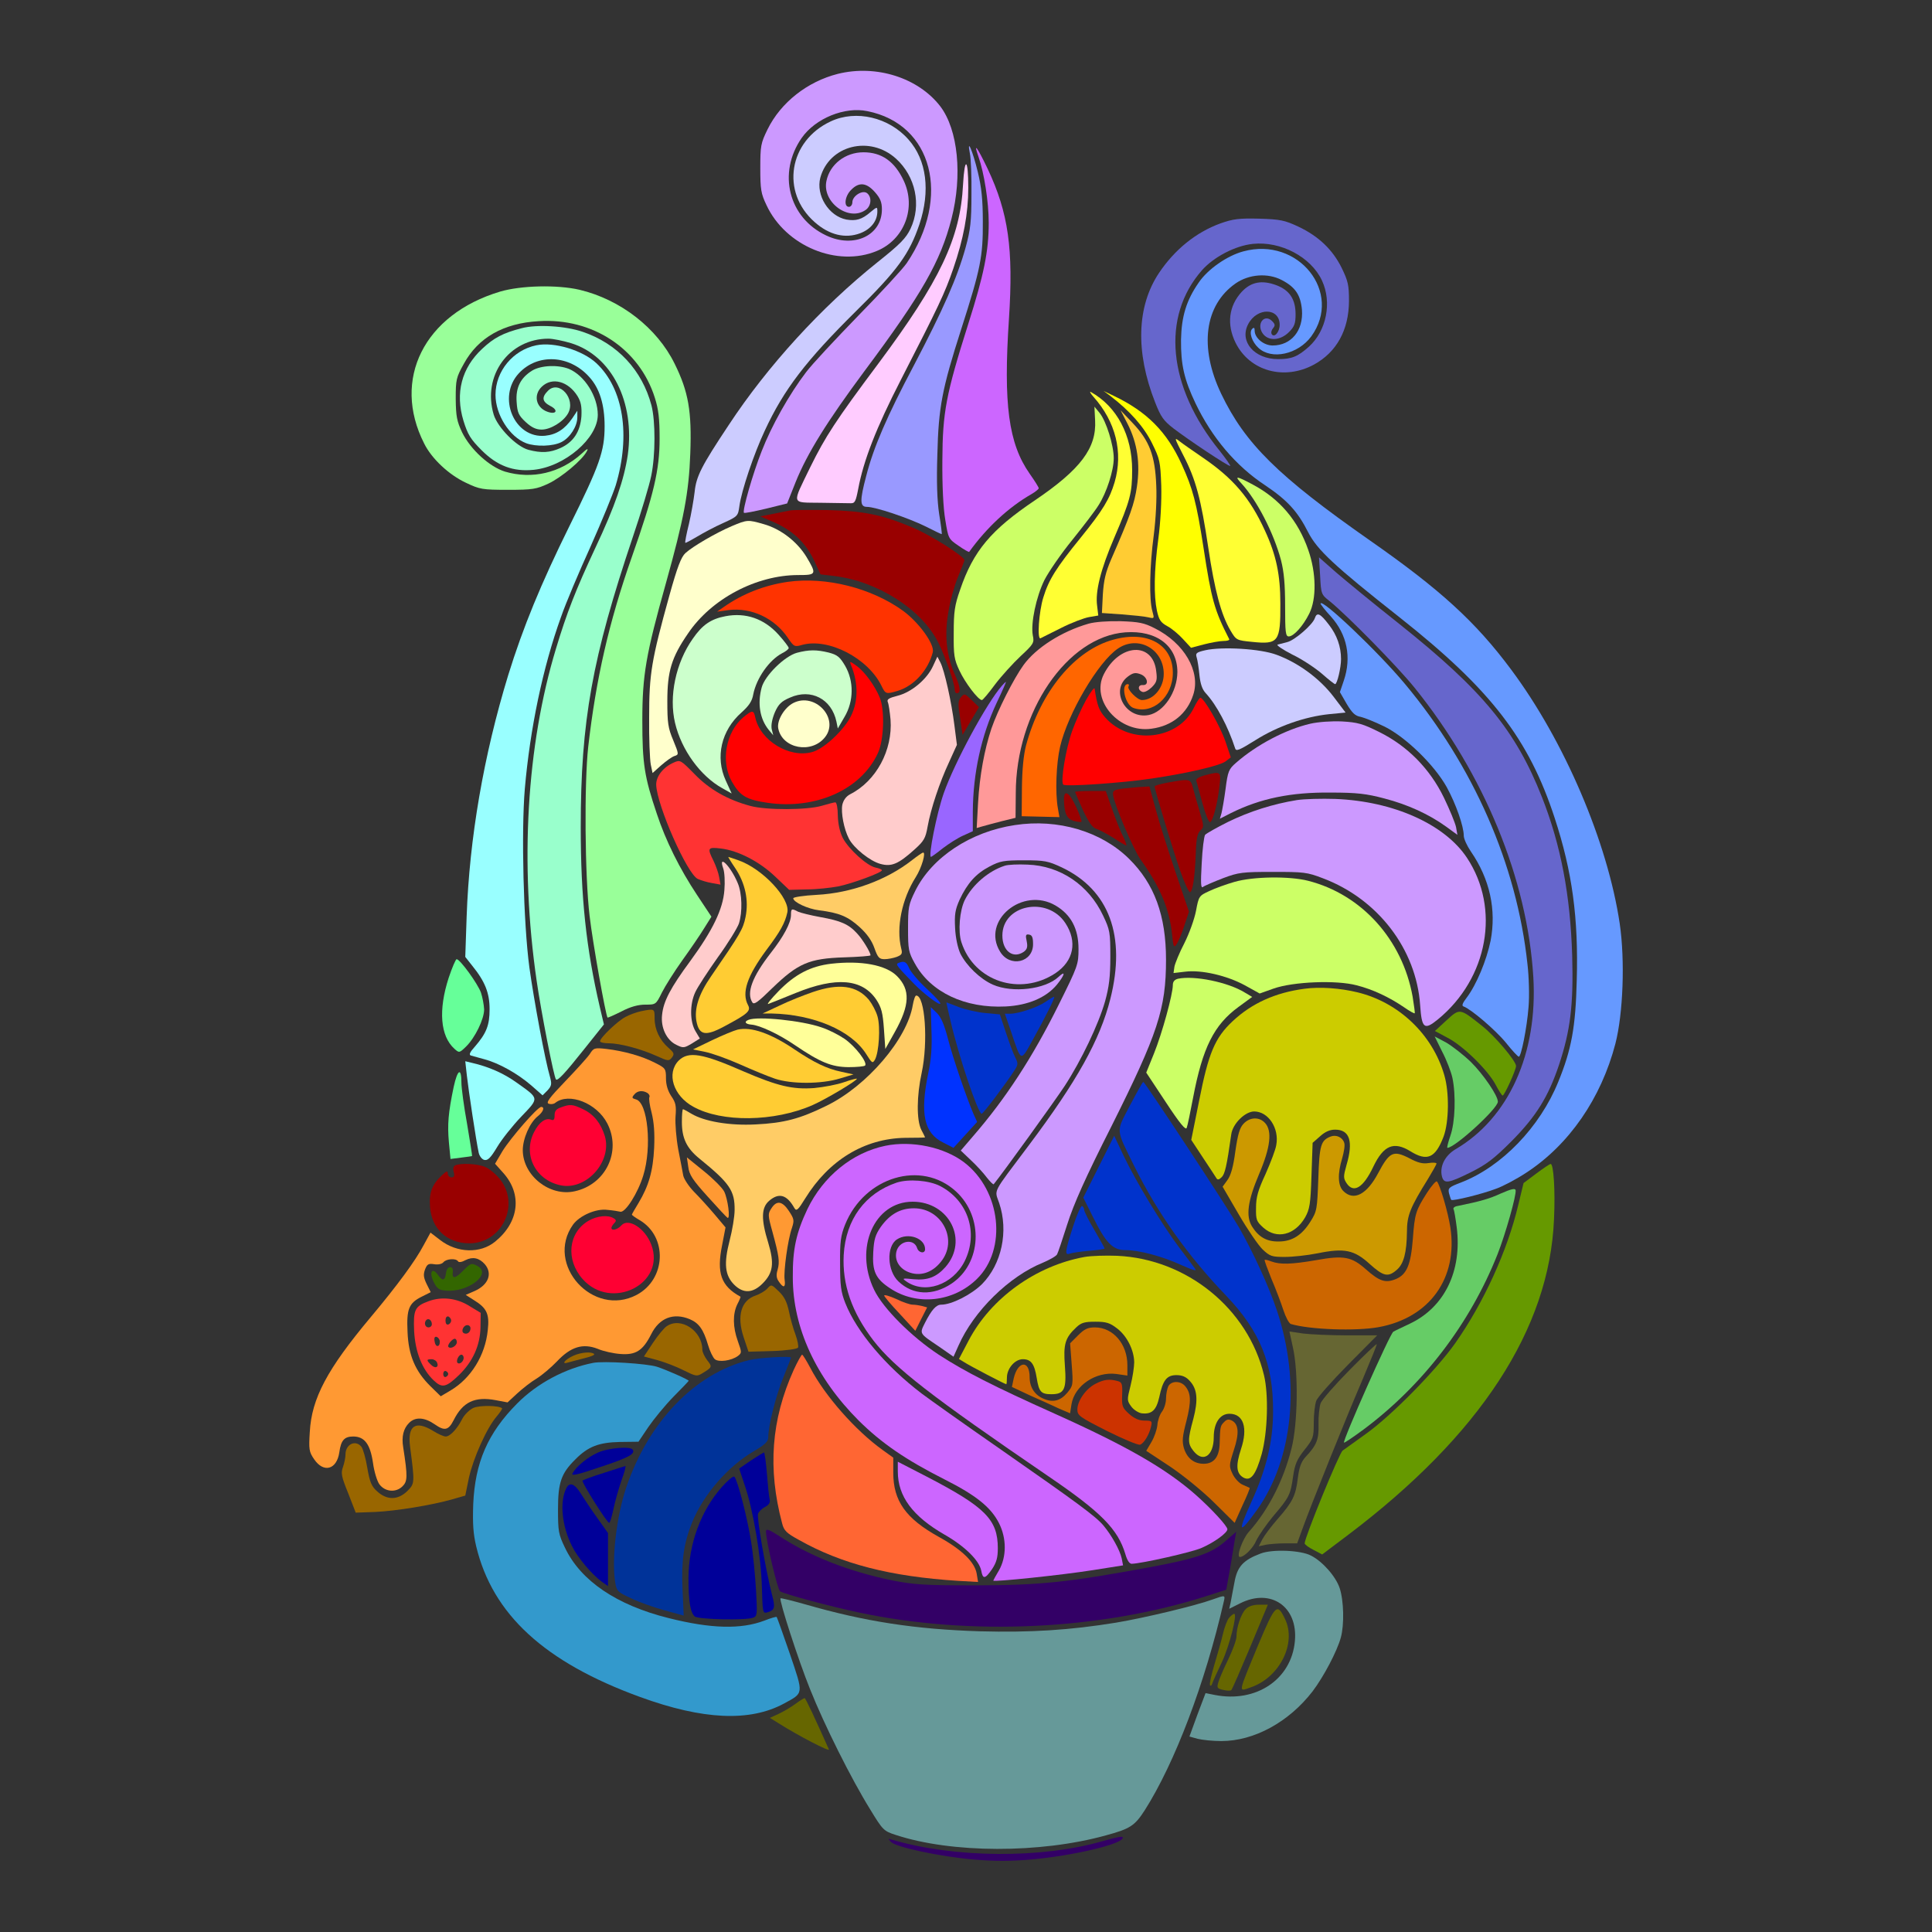 <?xml version="1.0" encoding="UTF-8" standalone="no"?>
<svg
   xmlns:dc="http://purl.org/dc/elements/1.1/"
   xmlns:cc="http://creativecommons.org/ns#"
   xmlns:rdf="http://www.w3.org/1999/02/22-rdf-syntax-ns#"
   xmlns:svg="http://www.w3.org/2000/svg"
   xmlns="http://www.w3.org/2000/svg"
   xmlns:sodipodi="http://sodipodi.sourceforge.net/DTD/sodipodi-0.dtd"
   xmlns:inkscape="http://www.inkscape.org/namespaces/inkscape"
   version="1.0"
   width="850pt"
   height="850pt"
   viewBox="0 0 850 850"
   preserveAspectRatio="xMidYMid meet"
   id="svg2"
   inkscape:version="0.91 r13725"
   sodipodi:docname="Food_2018916_18.svg">
  <rect x="0" y="0" width="850" height="850" fill="#333333" stroke="none"/>
  <defs
     id="defs238" />
  <sodipodi:namedview
     pagecolor="#ffffff"
     bordercolor="#666666"
     borderopacity="1"
     objecttolerance="10"
     gridtolerance="10"
     guidetolerance="10"
     inkscape:pageopacity="0"
     inkscape:pageshadow="2"
     inkscape:window-width="1920"
     inkscape:window-height="980"
     id="namedview236"
     showgrid="false"
     inkscape:zoom="0.44423529"
     inkscape:cx="576.67613"
     inkscape:cy="345.8374"
     inkscape:window-x="0"
     inkscape:window-y="1"
     inkscape:window-maximized="1"
     inkscape:current-layer="svg2" />
  <g
     transform="translate(0,850) scale(0.1,-0.1)"
     fill="#000000"
     stroke="none"
     id="g6">
    <path
       d="M0 4250 l0 -4250 4250 0 4250 0 0 4250 0 4250 -4250 0 -4250 0 0 -4250z m3913 3955 c95 -20 175 -66 258 -148 173 -173 272 -381 301 -630 9 -81 8 -146 -7 -350 -18 -259 -16 -361 11 -465 18 -73 76 -191 107 -220 l24 -22 49 39 c87 69 134 151 134 234 0 82 -39 135 -125 171 -25 11 23 26 65 20 101 -13 197 -50 283 -108 21 -14 39 -26 41 -26 2 0 -10 42 -27 93 -28 84 -31 104 -31 222 0 113 3 138 23 190 52 133 156 252 271 310 86 44 154 57 264 53 88 -3 110 -8 168 -35 93 -44 160 -109 206 -202 34 -69 37 -82 37 -160 -1 -74 -5 -94 -30 -146 -88 -183 -289 -249 -442 -144 -76 53 -123 166 -104 251 13 57 7 59 -20 7 -74 -147 1 -379 195 -602 90 -102 219 -209 455 -373 259 -181 345 -251 472 -380 178 -183 305 -370 435 -639 121 -251 206 -518 235 -740 18 -142 7 -388 -24 -506 -43 -163 -112 -295 -225 -425 l-59 -70 8 -49 c13 -79 10 -242 -6 -345 -37 -249 -138 -477 -314 -715 -129 -175 -434 -462 -657 -620 l-41 -29 38 -49 c65 -86 81 -204 44 -317 -75 -232 -263 -419 -462 -461 -56 -11 -190 -8 -225 6 -13 5 -28 -17 -76 -117 -65 -138 -140 -254 -198 -310 -44 -41 -120 -66 -289 -94 -122 -21 -386 -23 -500 -5 -78 12 -263 55 -270 63 -10 10 -174 281 -200 330 -23 44 -39 61 -70 75 -22 10 -95 50 -162 90 l-123 71 -97 -5 c-156 -8 -330 32 -571 133 -391 163 -610 422 -629 740 -3 52 -6 94 -7 94 -1 0 -32 -9 -69 -19 -90 -26 -253 -51 -352 -54 l-79 -2 -39 100 c-39 99 -39 100 -73 101 -92 2 -133 129 -89 280 38 132 104 237 282 450 119 142 176 220 216 300 23 46 25 59 20 121 -7 87 7 133 57 183 l38 38 -9 74 c-11 87 2 216 32 314 l21 66 -25 27 c-50 53 -60 87 -55 185 6 108 54 272 80 270 13 -1 16 24 21 161 15 380 93 788 223 1167 69 203 124 331 249 583 63 127 117 241 121 254 5 18 -11 6 -54 -41 -46 -48 -79 -73 -134 -99 -71 -33 -77 -34 -193 -34 -100 0 -129 4 -175 23 -118 47 -220 158 -257 280 -27 85 -23 230 6 305 55 140 191 260 353 313 108 35 267 43 378 20 193 -40 368 -171 448 -337 55 -111 72 -180 80 -324 l7 -120 19 35 c31 58 149 229 223 325 133 171 321 364 490 502 16 13 13 14 -31 9 -65 -8 -169 10 -233 39 -62 28 -143 101 -177 159 -35 60 -56 141 -56 217 0 296 290 511 603 444z"
       id="path8"
       style="fill:none" />
    <path
       d="M3686 8175 c-134 -34 -251 -126 -309 -244 -30 -61 -32 -73 -32 -171 0 -93 3 -112 27 -162 84 -181 312 -275 486 -202 121 50 174 190 118 309 -40 85 -97 125 -177 125 -80 0 -148 -53 -163 -126 -20 -93 97 -180 172 -128 25 17 29 56 7 74 -20 16 -65 -12 -65 -40 0 -11 -7 -20 -15 -20 -24 0 -18 48 10 75 34 35 67 32 104 -10 24 -27 31 -45 31 -76 0 -115 -123 -173 -245 -115 -166 78 -215 275 -108 429 60 86 189 139 289 118 287 -57 370 -378 173 -669 -18 -26 -114 -130 -214 -232 -99 -102 -203 -213 -229 -248 -74 -97 -152 -236 -195 -347 -39 -98 -86 -263 -78 -271 2 -3 46 6 97 18 l93 23 37 93 c51 127 139 268 303 489 253 339 335 483 383 670 49 191 29 392 -49 495 -97 126 -282 185 -451 143z"
       id="path10"
       style="fill:#cc99ff" />
    <path
       d="M3655 7966 c-185 -86 -221 -311 -71 -443 64 -57 135 -74 201 -49 47 18 75 54 75 96 0 21 -1 21 -30 -3 -38 -33 -64 -40 -106 -33 -78 15 -135 107 -115 184 39 143 218 188 333 84 86 -78 113 -204 64 -308 -20 -42 -44 -67 -147 -149 -245 -196 -482 -455 -653 -715 -121 -182 -143 -226 -150 -295 -4 -34 -15 -97 -25 -140 -11 -44 -18 -81 -16 -83 1 -2 25 11 52 27 28 17 79 44 115 60 64 29 65 31 71 74 9 68 64 231 112 333 84 181 181 307 400 524 184 181 236 253 280 383 49 147 32 283 -48 373 -86 98 -231 132 -342 80z"
       id="path12"
       style="fill:#ccccff" />
    <path
       d="M4267 7825 c5 -22 8 -103 7 -180 0 -118 -4 -155 -26 -235 -36 -130 -98 -271 -227 -517 -118 -223 -178 -361 -210 -487 -29 -109 -28 -136 3 -136 38 0 183 -49 258 -86 37 -19 69 -34 71 -34 2 0 -3 39 -11 88 -9 59 -12 142 -8 262 5 209 21 290 105 552 85 265 96 319 95 473 0 98 -6 152 -22 218 -23 95 -49 154 -35 82z"
       id="path14"
       style="fill:#9999ff" />
    <path
       d="M4305 7810 c25 -71 45 -199 45 -290 0 -125 -21 -228 -90 -445 -98 -310 -113 -388 -114 -600 -1 -110 4 -212 13 -263 13 -81 14 -83 58 -113 24 -17 46 -29 47 -27 76 106 174 197 274 254 17 10 32 22 32 26 0 4 -18 33 -40 64 -93 133 -116 306 -91 681 20 308 -2 466 -94 661 -46 96 -64 120 -40 52z"
       id="path16"
       style="fill:#cc66ff" />
    <path
       d="M4237 7688 c-12 -236 -101 -423 -373 -788 -187 -250 -233 -321 -299 -455 -82 -169 -86 -155 44 -157 61 -1 121 -2 133 -2 19 -1 23 7 34 64 23 123 78 266 188 480 166 324 192 378 230 488 45 131 66 242 66 356 0 130 -16 140 -23 14z"
       id="path18"
       style="fill:#ffccff" />
    <path
       d="M5369 7517 c-107 -39 -201 -115 -270 -218 -98 -147 -104 -348 -17 -569 25 -64 37 -81 81 -115 68 -52 238 -165 249 -165 4 0 -17 30 -47 68 -228 281 -257 589 -76 794 52 58 146 107 223 115 123 13 256 -58 304 -161 45 -96 20 -221 -57 -291 -49 -44 -76 -55 -136 -55 -104 0 -171 77 -132 153 39 76 139 74 139 -2 0 -32 -24 -59 -35 -41 -4 6 -1 18 6 26 10 12 9 18 -4 31 -33 34 -70 -10 -43 -52 24 -37 78 -35 117 4 24 24 29 38 29 78 0 66 -26 106 -84 128 -64 24 -112 15 -153 -29 -57 -62 -67 -143 -27 -224 62 -125 214 -167 345 -96 100 55 153 152 154 279 0 71 -4 88 -32 146 -40 81 -102 140 -191 182 -60 28 -79 32 -172 35 -90 2 -114 -1 -171 -21z"
       id="path20"
       style="fill:#6666cc" />
    <path
       d="M5470 7394 c-71 -19 -156 -78 -196 -137 -55 -79 -76 -150 -78 -252 -1 -110 14 -175 64 -280 72 -150 177 -275 306 -360 97 -65 143 -115 189 -206 40 -78 112 -146 405 -377 399 -316 566 -532 680 -881 77 -235 105 -439 97 -715 -5 -205 -23 -303 -81 -445 -81 -200 -249 -374 -427 -443 -55 -21 -59 -25 -54 -48 4 -14 8 -27 10 -29 7 -6 137 26 197 49 31 11 91 43 132 70 189 123 330 327 393 568 34 132 43 366 19 529 -53 357 -243 803 -479 1119 -155 208 -310 350 -621 567 -403 282 -548 425 -653 644 -98 205 -74 390 63 486 59 41 142 47 203 15 60 -31 83 -66 89 -131 7 -91 -47 -157 -129 -157 -39 0 -79 33 -79 65 0 13 -3 16 -11 8 -15 -15 -1 -57 27 -83 58 -55 175 -29 233 50 140 193 -57 440 -299 374z"
       id="path22"
       style="fill:#6699ff" />
    <path
       d="M2200 7217 c-334 -100 -477 -386 -334 -668 33 -67 109 -138 184 -173 61 -29 72 -31 185 -31 109 0 125 3 177 27 58 27 151 105 170 143 8 14 1 12 -23 -11 -94 -85 -218 -114 -337 -79 -68 21 -152 97 -189 173 -23 49 -27 70 -28 147 0 85 2 94 36 155 63 115 174 178 329 187 237 15 443 -121 511 -337 16 -50 21 -91 21 -180 0 -137 -25 -244 -122 -520 -101 -287 -158 -538 -192 -835 -18 -162 -15 -569 6 -745 14 -120 71 -438 79 -447 2 -1 29 11 61 27 40 21 74 30 105 30 46 0 47 0 73 53 14 28 55 93 90 142 36 50 79 113 96 141 l32 51 -63 95 c-77 116 -138 239 -177 357 -55 163 -64 221 -64 411 0 201 16 291 104 605 78 279 101 398 107 570 7 185 -8 272 -69 395 -77 157 -238 282 -418 325 -99 23 -258 19 -350 -8z"
       id="path24"
       style="fill:#99ff99" />
    <path
       d="M2295 7056 c-82 -21 -122 -42 -174 -91 -90 -84 -119 -194 -82 -316 19 -61 31 -81 80 -130 69 -69 139 -95 229 -86 137 14 282 139 282 242 0 81 -58 173 -127 202 -48 19 -122 16 -161 -7 -52 -32 -74 -76 -69 -139 3 -47 9 -59 40 -88 26 -24 46 -33 70 -33 39 0 95 34 116 71 36 64 -39 149 -88 100 -29 -29 -26 -48 10 -67 38 -19 26 -40 -14 -25 -50 19 -61 74 -23 110 45 43 116 24 157 -42 15 -25 19 -45 17 -88 -5 -68 -35 -114 -92 -140 -47 -21 -84 -23 -141 -8 -53 14 -136 99 -153 155 -51 171 67 334 241 334 19 0 64 -9 100 -20 178 -55 281 -259 249 -491 -16 -108 -56 -226 -143 -410 -87 -186 -126 -287 -173 -443 -129 -425 -160 -945 -85 -1461 19 -133 76 -425 85 -434 7 -8 39 26 124 133 l87 109 -18 76 c-60 258 -84 481 -84 791 0 468 50 745 230 1280 36 106 72 226 80 266 19 91 19 242 1 311 -41 154 -149 271 -302 323 -75 26 -202 34 -269 16z"
       id="path26"
       style="fill:#99ffcc" />
    <path
       d="M2360 6981 c-103 -21 -180 -114 -180 -218 0 -88 62 -185 135 -213 43 -16 118 -14 155 5 38 19 70 70 70 109 l0 29 -22 -33 c-33 -48 -70 -72 -119 -77 -136 -14 -214 170 -116 275 82 88 222 81 309 -16 46 -50 68 -122 68 -217 0 -110 -22 -172 -155 -440 -125 -253 -204 -445 -269 -655 -108 -353 -171 -718 -183 -1063 l-6 -177 30 -38 c57 -70 77 -121 77 -192 0 -71 -14 -106 -65 -165 -22 -24 -27 -36 -17 -39 7 -2 33 -9 58 -16 65 -17 148 -64 207 -115 l50 -44 22 22 c18 20 19 28 11 58 -22 74 -71 339 -91 483 -26 194 -36 597 -20 786 23 264 79 533 159 755 21 61 80 200 130 310 49 110 99 232 111 270 66 220 34 425 -85 537 -61 57 -186 95 -264 79z"
       id="path28"
       style="fill:#99ffff" />
    <path
       d="M4811 6754 c98 -110 131 -244 93 -375 -22 -74 -51 -123 -149 -244 -108 -133 -141 -185 -165 -264 -19 -61 -28 -187 -12 -179 4 2 44 22 90 45 45 23 101 44 123 48 l41 7 -5 42 c-9 63 15 160 76 302 69 161 78 194 78 296 0 153 -67 279 -181 343 -8 4 -3 -5 11 -21z"
       id="path30"
       style="fill:#ffff33" />
    <path
       d="M4885 6758 c87 -67 147 -135 183 -207 35 -71 37 -81 41 -187 2 -65 -3 -162 -13 -236 -19 -143 -20 -247 -6 -315 9 -41 17 -52 46 -68 19 -10 50 -36 69 -57 l35 -38 57 15 c31 8 70 15 86 15 16 0 27 3 25 8 -65 127 -78 173 -113 402 -31 200 -47 260 -96 367 -65 143 -153 232 -300 302 l-44 21 30 -22z"
       id="path32"
       style="fill:#ffff00" />
    <path
       d="M4818 6651 c7 -122 -64 -216 -263 -351 -195 -131 -273 -224 -331 -395 -24 -68 -28 -97 -28 -190 -1 -98 2 -116 25 -165 25 -54 83 -130 99 -130 4 0 30 31 58 69 28 37 79 93 112 124 57 53 61 59 54 91 -10 54 15 171 51 244 19 37 74 117 123 177 49 61 101 129 115 152 36 56 67 153 67 207 0 57 -33 163 -62 199 l-23 28 3 -60z"
       id="path34"
       style="fill:#ccff66" />
    <path
       d="M4961 6635 c43 -85 56 -174 41 -276 -11 -75 -29 -127 -113 -319 -25 -58 -33 -93 -37 -156 l-4 -81 88 -6 c49 -4 101 -9 116 -13 27 -6 27 -6 18 27 -15 51 -12 200 6 334 9 72 14 160 11 220 -5 130 -30 196 -103 273 l-54 57 31 -60z"
       id="path36"
       style="fill:#ffcc33" />
    <path
       d="M5206 6497 c55 -106 78 -192 110 -407 28 -187 56 -293 97 -363 26 -44 27 -44 96 -51 116 -12 125 0 124 169 0 126 -18 213 -68 321 -66 144 -140 230 -275 322 -41 28 -87 60 -101 71 -24 19 -22 14 17 -62z"
       id="path38"
       style="fill:#ffff33" />
    <path
       d="M5462 6373 c69 -76 142 -218 174 -338 13 -51 18 -106 18 -202 0 -115 2 -133 16 -133 22 0 63 46 90 100 33 65 31 180 -4 280 -45 130 -126 225 -244 288 -73 39 -83 40 -50 5z"
       id="path40"
       style="fill:#ccff66" />
    <path
       d="M3475 6254 c-11 -2 -45 -9 -75 -15 l-55 -11 40 -17 c101 -41 160 -96 201 -186 l24 -52 58 -7 c190 -22 385 -145 459 -291 30 -59 73 -181 73 -207 0 -10 4 -18 9 -18 19 0 17 26 -5 75 -39 86 -50 175 -32 280 8 50 27 119 42 155 15 36 28 69 29 75 3 15 -148 111 -230 145 -133 56 -214 72 -373 76 -80 1 -154 1 -165 -2z"
       id="path42"
       style="fill:#990000" />
    <path
       d="M3219 6185 c-68 -29 -170 -88 -203 -118 -19 -17 -36 -61 -71 -187 -79 -285 -89 -344 -89 -535 -1 -93 3 -187 7 -208 l8 -38 38 34 c22 19 48 38 59 41 19 6 19 8 -6 69 -23 54 -26 77 -26 172 0 131 18 192 91 298 103 153 301 257 485 257 80 0 82 3 36 80 -41 67 -113 123 -188 144 -70 20 -72 20 -141 -9z"
       id="path44"
       style="fill:#ffffcc" />
    <path
       d="M5808 5967 c4 -80 5 -83 41 -111 80 -65 298 -287 374 -381 307 -380 497 -843 523 -1274 20 -336 -108 -620 -342 -757 -47 -28 -71 -76 -60 -120 9 -33 27 -31 126 18 70 35 102 59 180 137 109 110 162 196 209 336 50 151 64 262 58 480 -8 267 -50 487 -133 698 -116 294 -261 470 -629 763 -110 87 -234 189 -276 225 l-76 67 5 -81z"
       id="path46"
       style="fill:#6666cc" />
    <path
       d="M3465 5940 c-102 -15 -197 -52 -280 -110 l-30 -21 51 7 c99 12 201 -35 260 -122 27 -40 30 -41 64 -31 115 31 288 -58 348 -180 18 -37 20 -38 73 -22 71 22 133 91 153 170 8 35 -61 130 -130 181 -139 101 -341 152 -509 128z"
       id="path48"
       style="fill:#ff3300" />
    <path
       d="M5810 5844 c0 -3 20 -29 45 -56 72 -80 92 -180 57 -283 l-17 -50 30 -52 c24 -40 37 -53 62 -57 17 -4 64 -23 105 -43 94 -47 219 -169 273 -266 40 -73 75 -172 75 -214 0 -13 14 -44 31 -69 84 -122 113 -257 87 -393 -18 -87 -62 -193 -105 -250 -19 -25 -23 -36 -14 -39 32 -11 140 -103 186 -159 27 -34 53 -62 57 -62 10 -2 36 127 43 219 4 47 2 131 -5 190 -47 437 -237 869 -538 1230 -118 142 -372 383 -372 354z"
       id="path50"
       style="fill:#6699ff" />
    <path
       d="M3192 5789 c-64 -12 -102 -38 -144 -99 -75 -106 -106 -254 -78 -371 28 -118 111 -233 208 -287 l41 -23 -26 57 c-47 103 -20 221 70 300 32 29 46 49 51 79 14 71 70 151 127 181 16 8 29 18 29 23 0 5 -20 31 -45 59 -63 70 -144 98 -233 81z"
       id="path52"
       style="fill:#ccffcc" />
    <path
       d="M5785 5781 c-9 -29 -90 -99 -122 -106 -15 -4 -34 -9 -42 -11 -7 -2 22 -22 65 -44 44 -21 102 -60 131 -85 28 -25 54 -45 57 -45 9 0 26 73 26 110 0 55 -18 106 -53 151 -38 50 -53 57 -62 30z"
       id="path54"
       style="fill:#ccccff" />
    <path
       d="M4789 5756 c-118 -34 -231 -106 -286 -182 -44 -61 -114 -200 -141 -279 -31 -93 -52 -206 -59 -328 l-6 -110 24 7 c13 4 52 14 86 23 l61 15 1 108 c0 358 226 689 482 708 138 10 229 -60 229 -175 -1 -88 -60 -176 -127 -189 -102 -19 -171 110 -90 170 22 16 32 18 54 10 32 -11 40 -50 11 -48 -22 2 -24 -22 -2 -30 9 -3 25 5 41 20 22 22 25 32 20 70 -14 132 -162 124 -231 -13 -58 -115 68 -259 210 -239 91 12 157 66 184 150 33 102 -40 227 -170 292 -47 24 -69 28 -150 31 -57 1 -113 -3 -141 -11z"
       id="path56"
       style="fill:#ff9999" />
    <path
       d="M4899 5686 c-170 -46 -321 -228 -385 -466 -11 -43 -17 -106 -18 -188 l-1 -123 83 -2 83 -2 -7 40 c-12 68 -7 197 10 270 34 146 168 374 255 432 89 60 201 -3 201 -112 0 -61 -45 -115 -96 -115 -20 0 -67 48 -59 60 3 6 2 10 -3 10 -32 0 -12 -90 23 -104 85 -32 175 47 175 154 0 124 -111 187 -261 146z"
       id="path58"
       style="fill:#ff6600" />
    <path
       d="M5302 5639 c-39 -9 -43 -13 -37 -32 4 -12 9 -47 12 -77 4 -38 12 -63 28 -80 48 -52 98 -147 129 -242 4 -15 18 -9 90 36 97 61 217 103 324 114 l72 7 -53 70 c-61 80 -155 149 -250 184 -71 27 -241 37 -315 20z"
       id="path60"
       style="fill:#ccccff" />
    <path
       d="M3506 5628 c-54 -15 -141 -100 -155 -153 -19 -70 -8 -138 31 -186 l20 -24 -7 28 c-3 18 2 44 14 73 16 36 29 49 67 65 92 41 183 -6 204 -106 l6 -30 29 50 c42 70 42 159 3 226 -23 39 -34 48 -72 58 -53 13 -87 13 -140 -1z"
       id="path62"
       style="fill:#ccffcc" />
    <path
       d="M4105 5570 c-26 -58 -95 -116 -156 -131 -39 -10 -48 -16 -43 -28 4 -9 9 -44 12 -77 10 -134 -63 -270 -177 -328 -19 -10 -30 -26 -35 -46 -7 -35 7 -108 29 -150 21 -41 93 -99 139 -111 48 -13 78 -1 150 64 41 37 48 49 57 100 14 78 52 193 95 285 l34 75 -11 86 c-13 104 -44 243 -62 277 l-13 25 -19 -41z"
       id="path64"
       style="fill:#ffcccc" />
    <path
       d="M3744 5574 c35 -84 32 -170 -7 -237 -37 -62 -117 -134 -165 -146 -100 -27 -227 51 -249 152 -7 34 -13 34 -53 1 -77 -65 -100 -195 -50 -283 36 -63 63 -79 157 -93 214 -31 413 59 486 220 26 57 30 187 8 242 -22 54 -68 116 -103 141 -29 21 -31 21 -24 3z"
       id="path66"
       style="fill:#ff0000" />
    <path
       d="M4408 5483 c-67 -76 -208 -337 -256 -473 -31 -89 -69 -280 -56 -280 2 0 26 17 52 38 26 20 67 46 90 56 l42 19 0 86 c1 169 37 334 105 479 24 50 42 92 41 92 -2 0 -10 -8 -18 -17z"
       id="path68"
       style="fill:#9966ff" />
    <path
       d="M4778 5420 c-20 -36 -47 -97 -61 -136 -28 -79 -52 -223 -39 -236 10 -10 257 7 391 27 160 24 301 57 324 76 l22 17 -24 71 c-23 67 -94 191 -110 191 -4 0 -17 -20 -29 -45 -69 -141 -282 -164 -390 -41 -27 31 -35 52 -46 126 -1 8 -18 -14 -38 -50z"
       id="path70"
       style="fill:#ff0000" />
    <path
       d="M4228 5433 c-13 -16 -14 -28 -4 -92 l11 -74 36 61 36 61 -32 31 c-30 29 -32 30 -47 13z"
       id="path72"
       style="fill:#990000" />
    <path
       d="M3490 5407 c-39 -20 -73 -77 -66 -112 18 -89 147 -113 206 -38 64 82 -44 199 -140 150z"
       id="path74"
       style="fill:#ffffcc" />
    <path
       d="M5765 5316 c-108 -25 -237 -93 -327 -172 -32 -28 -36 -37 -46 -115 -6 -46 -15 -95 -18 -107 l-7 -24 49 25 c129 64 263 92 439 90 115 0 157 -5 236 -26 104 -27 197 -70 273 -125 l48 -35 -6 34 c-4 19 -28 77 -53 129 -62 128 -161 228 -284 289 -74 37 -96 43 -165 47 -46 2 -104 -2 -139 -10z"
       id="path76"
       style="fill:#cc99ff" />
    <path
       d="M2964 5145 c-46 -20 -78 -61 -77 -98 3 -90 136 -392 183 -414 14 -6 42 -15 62 -18 l38 -7 -6 33 c-3 19 -15 51 -25 72 -28 56 -26 61 32 54 77 -9 171 -58 240 -124 l61 -58 78 2 c43 0 104 7 137 13 64 13 193 61 193 71 0 4 -13 9 -28 12 -38 8 -118 81 -144 130 -13 26 -21 62 -22 99 0 32 -5 58 -11 58 -5 0 -32 -7 -59 -15 -63 -19 -243 -20 -314 -1 -101 27 -181 73 -246 140 -61 62 -63 64 -92 51z"
       id="path78"
       style="fill:#ff3333" />
    <path
       d="M5297 5088 c-21 -6 -36 -15 -34 -22 2 -6 14 -51 27 -99 13 -48 28 -86 34 -84 12 4 32 78 41 157 8 67 7 68 -68 48z"
       id="path80"
       style="fill:#990000" />
    <path
       d="M5138 5057 c-32 -6 -58 -13 -58 -17 0 -14 80 -278 112 -370 18 -52 38 -95 43 -95 12 0 22 64 26 173 2 62 7 86 20 98 16 14 16 19 -1 77 -10 34 -24 81 -30 105 -12 47 -12 47 -112 29z"
       id="path82"
       style="fill:#990000" />
    <path
       d="M4945 5031 c-44 -5 -50 -9 -48 -28 5 -42 88 -237 120 -283 87 -121 129 -221 140 -334 5 -52 8 -57 19 -41 7 10 23 46 34 81 l21 63 -59 173 c-32 95 -72 219 -87 276 l-28 102 -31 -2 c-17 0 -53 -4 -81 -7z"
       id="path84"
       style="fill:#990000" />
    <path
       d="M4730 5016 c0 -2 15 -37 34 -79 25 -53 41 -77 58 -83 13 -4 47 -22 76 -40 29 -19 55 -34 57 -34 3 0 -3 17 -13 38 -11 20 -32 74 -48 119 l-29 83 -67 0 c-38 0 -68 -2 -68 -4z"
       id="path86"
       style="fill:#990000" />
    <path
       d="M4681 4978 c2 -59 13 -81 44 -90 16 -4 31 -6 33 -3 2 2 -8 31 -23 64 -31 68 -56 81 -54 29z"
       id="path88"
       style="fill:#990000" />
    <path
       d="M5706 4980 c-105 -17 -209 -50 -303 -96 -50 -25 -96 -51 -101 -57 -5 -7 -12 -63 -15 -126 -5 -89 -4 -111 6 -103 6 5 46 22 87 38 69 26 86 28 220 28 135 0 150 -1 220 -28 242 -91 411 -312 428 -558 7 -103 18 -112 78 -63 221 181 276 488 128 711 -98 148 -324 249 -579 259 -60 2 -137 0 -169 -5z"
       id="path90"
       style="fill:#cc99ff" />
    <path
       d="M4465 4870 c-195 -29 -365 -142 -438 -289 -30 -61 -32 -73 -32 -166 0 -92 2 -104 30 -154 70 -127 221 -198 400 -189 98 5 178 39 225 96 35 43 40 65 7 34 -59 -55 -202 -72 -289 -34 -56 25 -116 83 -143 137 -11 24 -21 69 -23 112 -3 60 0 80 20 125 34 72 71 114 132 146 46 24 62 27 151 27 91 0 106 -3 166 -31 209 -99 284 -302 214 -579 -45 -179 -147 -362 -358 -643 -165 -220 -152 -193 -131 -255 42 -124 11 -269 -76 -357 -47 -46 -133 -90 -179 -90 -22 0 -42 -22 -71 -79 -25 -50 -27 -46 62 -106 l63 -44 22 49 c67 152 223 305 372 365 30 13 59 29 62 37 4 7 24 67 45 133 28 88 79 203 194 430 204 408 240 516 240 733 0 194 -51 334 -163 444 -122 120 -312 177 -502 148z"
       id="path92"
       style="fill:#cc99ff" />
    <path
       d="M4013 4716 c-112 -88 -267 -145 -420 -153 -57 -3 -103 -10 -103 -15 0 -17 64 -47 114 -53 88 -11 126 -27 177 -73 33 -30 54 -59 66 -93 15 -42 21 -49 45 -49 15 0 39 5 53 10 23 9 26 14 20 37 -23 92 3 218 64 314 26 41 46 110 32 108 -3 0 -25 -15 -48 -33z"
       id="path94"
       style="fill:#ffcc66" />
    <path
       d="M3235 4680 c44 -66 60 -142 45 -215 -11 -53 -22 -72 -152 -261 -54 -78 -74 -142 -64 -197 12 -62 40 -67 122 -23 103 55 119 68 105 94 -29 54 -4 128 82 244 61 81 81 118 91 164 13 61 -109 192 -215 229 -23 8 -43 15 -45 15 -1 0 12 -22 31 -50z"
       id="path96"
       style="fill:#ffcc33" />
    <path
       d="M3182 4679 c6 -17 8 -60 5 -95 -6 -84 -52 -178 -150 -312 -87 -118 -118 -177 -124 -236 -7 -57 20 -113 63 -133 30 -15 34 -14 68 6 l35 22 -19 32 c-25 41 -26 119 -1 172 10 22 55 91 99 153 45 62 86 129 93 149 16 50 14 132 -5 177 -31 75 -88 132 -64 65z"
       id="path98"
       style="fill:#ffcccc" />
    <path
       d="M4420 4691 c-71 -23 -141 -83 -175 -150 -23 -46 -31 -139 -15 -187 56 -172 258 -238 413 -136 81 54 98 139 44 221 -79 120 -277 81 -277 -55 0 -69 48 -104 95 -71 14 11 17 21 12 46 -6 27 -4 32 11 29 13 -2 17 -13 17 -42 0 -81 -102 -104 -145 -33 -84 136 99 288 244 203 68 -40 101 -102 101 -191 0 -68 -3 -76 -87 -245 -114 -230 -233 -413 -377 -579 l-54 -63 44 -42 c24 -22 56 -57 70 -76 15 -19 29 -33 31 -30 37 45 270 368 312 432 73 112 149 271 178 373 17 62 23 106 23 195 0 109 -2 119 -32 182 -63 134 -188 219 -332 224 -42 2 -87 0 -101 -5z"
       id="path100"
       style="fill:#cc99ff" />
    <path
       d="M5431 4620 c-35 -10 -85 -28 -110 -40 -46 -21 -47 -23 -59 -87 -7 -37 -30 -100 -51 -142 -22 -42 -41 -89 -44 -104 l-4 -28 51 6 c72 9 184 -17 263 -60 l65 -36 62 22 c86 30 275 38 365 14 71 -18 143 -52 209 -97 24 -17 45 -28 46 -26 2 1 -3 35 -9 73 -45 251 -224 450 -460 510 -82 21 -242 19 -324 -5z"
       id="path102"
       style="fill:#ccff66" />
    <path
       d="M3082 4592 c9 -21 54 -82 60 -82 7 0 22 60 16 64 -10 7 -79 23 -76 18z"
       id="path104"
       style="fill:none" />
    <path
       d="M3480 4475 c0 -35 -32 -95 -90 -169 -80 -103 -107 -174 -80 -216 7 -12 25 1 88 63 113 109 162 130 315 135 64 2 117 6 117 9 0 13 -36 72 -59 96 -37 41 -72 56 -161 72 -44 8 -88 19 -99 24 -28 15 -31 14 -31 -14z"
       id="path106"
       style="fill:#ffcccc" />
    <path
       d="M1974 4198 c-46 -142 -37 -256 25 -312 21 -19 22 -19 51 9 40 39 80 121 80 164 -1 20 -7 53 -14 74 -14 39 -92 147 -107 147 -4 0 -20 -37 -35 -82z"
       id="path108"
       style="fill:#66ff99" />
    <path
       d="M3657 4260 c-92 -11 -160 -47 -232 -121 -33 -34 -53 -59 -45 -56 8 3 62 24 120 48 179 73 294 63 356 -30 22 -34 28 -57 33 -129 l6 -87 42 75 c66 118 69 186 9 246 -49 49 -158 69 -289 54z"
       id="path110"
       style="fill:#ffff99" />
    <path
       d="M3952 4263 c-13 -5 -6 -14 71 -93 40 -41 108 -93 114 -86 3 3 -24 33 -60 66 -36 33 -70 74 -77 90 -12 29 -22 34 -48 23z"
       id="path112"
       style="fill:#0033ff" />
    <path
       d="M5183 4194 c-16 -4 -23 -13 -23 -28 0 -40 -47 -212 -83 -301 l-34 -84 86 -130 c63 -96 88 -125 92 -113 4 10 16 69 28 132 42 221 92 321 200 400 l60 44 -32 19 c-74 46 -223 76 -294 61z"
       id="path114"
       style="fill:#ccff66" />
    <path
       d="M3575 4135 c-38 -13 -104 -39 -145 -59 l-75 -35 40 0 c184 -4 349 -74 415 -177 27 -43 29 -44 40 -25 17 33 24 141 11 188 -6 23 -24 56 -38 74 -54 64 -132 74 -248 34z"
       id="path116"
       style="fill:#ffcc33" />
    <path
       d="M5740 4150 c-130 -17 -234 -65 -317 -143 -78 -73 -106 -140 -147 -348 l-35 -174 52 -79 c29 -43 55 -84 59 -90 5 -8 12 -6 23 5 14 14 22 47 42 188 6 47 61 101 101 101 62 0 111 -74 97 -148 -3 -20 -25 -77 -47 -127 -33 -71 -42 -102 -42 -148 -1 -54 2 -61 32 -88 59 -53 139 -33 184 45 20 36 24 58 28 184 l5 144 33 29 c22 20 43 29 66 29 64 0 81 -51 50 -156 -14 -50 -14 -57 0 -79 31 -47 74 -21 118 72 45 94 90 113 163 68 74 -46 110 -30 146 64 24 64 26 195 3 272 -52 178 -200 319 -381 363 -78 19 -166 25 -233 16z"
       id="path118"
       style="fill:#cccc00" />
    <path
       d="M4016 4079 c-24 -149 -201 -357 -380 -444 -116 -57 -186 -76 -312 -82 -114 -6 -225 13 -282 47 -18 11 -35 20 -37 20 -3 0 -5 -25 -5 -56 0 -72 21 -116 78 -162 133 -108 155 -141 154 -226 0 -28 -10 -88 -22 -134 -26 -101 -21 -153 20 -194 40 -40 82 -38 125 5 47 47 52 89 25 179 -32 103 -31 155 4 185 43 37 78 27 111 -32 9 -15 16 -9 48 43 104 168 260 263 439 266 49 0 88 1 88 2 0 0 -7 16 -17 34 -21 43 -20 149 2 250 29 135 15 340 -24 340 -5 0 -11 -19 -15 -41z"
       id="path120"
       style="fill:#ffcc66" />
    <path
       d="M4601 4093 c-36 -25 -120 -53 -157 -53 l-23 0 29 -84 c43 -129 40 -128 92 -34 58 104 100 189 96 192 -2 2 -18 -8 -37 -21z"
       id="path122"
       style="fill:#0033cc" />
    <path
       d="M4182 4008 c36 -156 121 -408 137 -408 7 0 110 137 145 192 15 23 16 30 3 55 -8 15 -26 64 -41 109 l-27 81 -63 6 c-35 3 -87 15 -117 26 -30 12 -55 21 -55 21 -1 0 7 -37 18 -82z"
       id="path124"
       style="fill:#0033cc" />
    <path
       d="M4098 3967 c3 -73 -1 -128 -14 -188 -37 -180 -19 -264 66 -306 l45 -23 52 57 52 57 -16 35 c-30 70 -91 247 -113 333 -16 61 -30 94 -49 112 l-26 25 3 -102z"
       id="path126"
       style="fill:#0033ff" />
    <path
       d="M2820 4051 c-19 -4 -50 -15 -68 -25 -35 -18 -112 -92 -112 -107 0 -5 17 -9 38 -9 49 0 143 -25 211 -56 51 -23 54 -23 67 -7 12 16 10 21 -15 43 -39 34 -61 81 -61 130 0 43 0 43 -60 31z"
       id="path128"
       style="fill:#996600" />
    <path
       d="M6364 4011 l-51 -47 56 -30 c68 -35 177 -142 211 -206 14 -27 28 -48 31 -48 8 0 59 113 59 130 0 22 -92 131 -149 176 -99 79 -98 79 -157 25z"
       id="path130"
       style="fill:#669900" />
    <path
       d="M3293 4013 c-21 -8 -14 -19 14 -21 36 -3 120 -42 190 -90 112 -76 161 -96 235 -97 36 0 70 3 74 7 12 13 -43 85 -91 118 -25 17 -70 40 -101 50 -86 30 -281 50 -321 33z"
       id="path132"
       style="fill:#ffff99" />
    <path
       d="M3245 3970 c-16 -4 -67 -25 -113 -47 l-83 -40 54 -11 c30 -6 99 -31 153 -55 54 -24 124 -53 154 -63 72 -24 203 -24 285 1 l60 18 -55 12 c-62 13 -118 40 -203 97 -106 72 -193 102 -252 88z"
       id="path134"
       style="fill:#ffcc33" />
    <path
       d="M6345 3873 c19 -36 39 -88 45 -115 16 -76 12 -196 -9 -255 -10 -29 -16 -53 -13 -53 33 0 222 173 222 203 0 27 -65 122 -119 175 -32 31 -81 69 -108 85 l-51 27 33 -67z"
       id="path136"
       style="fill:#66cc66" />
    <path
       d="M2595 3863 c-10 -15 -59 -69 -108 -120 -70 -73 -86 -94 -73 -99 9 -3 22 -2 29 4 60 47 183 -1 229 -91 63 -123 -7 -268 -143 -298 -110 -25 -228 68 -229 180 0 52 31 122 66 150 24 19 32 41 15 41 -16 0 -134 -136 -170 -194 l-33 -56 35 -39 c86 -95 71 -218 -35 -304 -65 -53 -167 -50 -241 7 l-43 33 -30 -55 c-37 -70 -115 -176 -233 -317 -191 -228 -260 -357 -268 -505 -5 -77 -3 -88 19 -120 42 -62 100 -46 111 31 7 52 22 69 61 69 50 0 75 -34 87 -116 5 -38 18 -80 28 -94 25 -34 73 -38 102 -9 22 22 23 42 3 171 -8 48 1 83 26 108 27 27 67 25 112 -6 44 -31 61 -27 84 18 40 80 93 105 184 88 l53 -10 42 39 c24 22 62 52 86 66 24 15 64 49 89 75 61 65 114 81 179 56 25 -11 71 -21 101 -23 67 -5 98 14 135 87 36 72 98 96 170 66 40 -17 60 -45 80 -113 8 -28 22 -56 30 -63 17 -14 72 -7 101 14 18 14 18 15 0 66 -22 61 -23 119 -2 162 9 17 15 32 14 33 -86 47 -106 104 -81 227 l15 78 -48 57 c-27 32 -68 77 -91 100 -23 24 -44 56 -47 71 -3 15 -12 67 -22 115 -9 50 -14 113 -12 144 4 48 1 62 -19 91 -15 23 -23 49 -23 78 0 42 -2 45 -48 68 -58 30 -138 52 -213 61 -53 6 -57 5 -74 -22z m254 -172 c7 -5 11 -13 8 -18 -3 -5 1 -36 10 -69 10 -41 14 -87 11 -154 -5 -103 -24 -168 -69 -243 -16 -26 -29 -49 -29 -51 0 -2 15 -13 34 -24 124 -73 117 -260 -13 -329 -192 -101 -404 134 -280 309 29 40 102 72 152 65 23 -2 48 -6 56 -8 22 -6 78 83 101 159 39 125 20 322 -32 335 -18 5 -19 8 -8 21 14 18 38 20 59 7z m-716 -753 c35 -41 16 -91 -45 -118 l-39 -17 36 -23 c57 -35 69 -61 61 -132 -11 -111 -74 -212 -163 -265 l-44 -26 -45 44 c-67 66 -97 136 -101 239 -5 101 6 127 62 155 l40 20 -18 36 c-14 29 -15 42 -7 64 9 23 15 27 40 23 18 -3 35 1 41 9 13 15 55 18 64 4 3 -6 17 -4 33 5 32 16 60 10 85 -18z"
       id="path138"
       style="fill:#ff9933" />
    <path
       d="M2589 3129 c-89 -52 -101 -171 -26 -256 126 -143 369 -21 302 152 -27 71 -100 118 -131 84 -17 -19 -44 -26 -44 -11 0 4 6 14 12 20 10 10 10 15 -2 22 -25 16 -73 11 -111 -11z"
       id="path140"
       style="fill:#ff0033" />
    <path
       d="M2038 2910 c-35 -36 -50 -38 -46 -7 2 14 -2 22 -12 22 -9 0 -16 -11 -18 -27 -4 -34 -16 -35 -36 -6 -25 35 -39 10 -18 -32 14 -29 24 -36 52 -38 98 -10 206 73 141 108 -27 14 -29 14 -63 -20z"
       id="path142"
       style="fill:#336600" />
    <path
       d="M1885 2775 c-60 -22 -67 -37 -63 -131 5 -92 35 -169 87 -218 36 -34 54 -30 110 24 61 59 93 130 95 209 l1 65 -48 29 c-56 36 -124 44 -182 22z m100 -85 c0 -7 -6 -15 -12 -17 -8 -3 -13 4 -13 17 0 13 5 20 13 18 6 -3 12 -11 12 -18z m-85 -16 c0 -8 -7 -14 -15 -14 -15 0 -21 21 -9 33 10 9 24 -2 24 -19z m170 -18 c0 -18 -16 -29 -30 -21 -13 8 -1 35 16 35 8 0 14 -6 14 -14z m-135 -59 c0 -26 -20 -25 -23 2 -3 16 1 22 10 19 7 -3 13 -12 13 -21z m75 -2 c0 -16 -27 -32 -37 -21 -7 7 16 36 28 36 5 0 9 -7 9 -15z m30 -69 c0 -16 -18 -31 -27 -22 -8 8 5 36 17 36 5 0 10 -6 10 -14z m-117 -21 c9 -21 -9 -28 -27 -9 -21 20 -20 24 3 24 10 0 21 -7 24 -15z m49 -50 c0 -5 -5 -11 -11 -13 -6 -2 -11 4 -11 13 0 9 5 15 11 13 6 -2 11 -8 11 -13z"
       id="path144"
       style="fill:#ff3333" />
    <path
       d="M2986 3834 c-55 -56 -24 -155 64 -203 125 -70 357 -67 525 7 57 25 195 107 195 116 0 2 -25 -4 -56 -15 -31 -11 -90 -22 -132 -26 -95 -7 -161 9 -310 73 -182 80 -243 90 -286 48z"
       id="path146"
       style="fill:#ffcc33" />
    <path
       d="M2054 3768 c7 -63 41 -289 52 -339 3 -15 14 -29 24 -32 16 -4 28 8 57 56 20 34 68 94 106 134 80 84 81 78 -20 150 -57 41 -123 70 -197 87 l-29 7 7 -63z"
       id="path148"
       style="fill:#99ffff" />
    <path
       d="M1996 3718 c-24 -115 -28 -165 -21 -244 l7 -73 47 6 c25 3 47 6 48 7 1 1 -9 64 -22 141 -14 77 -25 159 -25 182 0 68 -17 59 -34 -19z"
       id="path150"
       style="fill:#66ff99" />
    <path
       d="M4971 3636 c-62 -120 -64 -97 21 -270 103 -206 233 -390 403 -567 149 -156 207 -300 206 -509 0 -132 -30 -255 -96 -399 -62 -136 -55 -146 26 -33 158 223 192 562 87 876 -35 105 -105 258 -167 366 -51 88 -414 640 -421 640 -3 0 -29 -47 -59 -104z"
       id="path152"
       style="fill:#0033cc" />
    <path
       d="M2468 3628 c-21 -7 -28 -16 -28 -35 0 -19 -4 -24 -16 -19 -24 9 -52 -11 -74 -54 -51 -99 5 -212 117 -235 113 -23 227 105 194 217 -18 57 -48 95 -96 118 -46 22 -57 23 -97 8z"
       id="path154"
       style="fill:#ff0033" />
    <path
       d="M5471 3556 c-17 -18 -25 -46 -36 -121 -9 -69 -20 -107 -35 -127 l-21 -29 71 -122 c39 -67 87 -137 105 -154 32 -30 40 -33 97 -33 35 0 100 7 145 16 118 24 161 15 229 -47 61 -55 81 -59 119 -26 31 26 44 77 45 168 0 71 14 106 93 233 20 33 37 63 37 67 0 4 -16 5 -35 2 -26 -4 -47 1 -86 22 -69 35 -86 27 -135 -65 -50 -95 -108 -126 -154 -80 -24 24 -26 75 -5 144 8 28 13 58 9 68 -7 24 -35 37 -59 28 -44 -17 -50 -37 -55 -185 -5 -136 -6 -144 -35 -190 -37 -59 -80 -87 -139 -87 -52 -1 -88 19 -117 65 -29 46 -20 113 31 233 49 115 58 188 26 223 -25 28 -67 27 -95 -3z"
       id="path156"
       style="fill:#cc9900" />
    <path
       d="M4834 3367 l-68 -136 42 -84 c57 -116 88 -147 143 -147 61 0 162 -27 247 -66 52 -23 69 -28 60 -16 -7 10 -39 53 -72 96 -76 102 -188 287 -242 400 l-42 89 -68 -136z"
       id="path158"
       style="fill:#0033cc" />
    <path
       d="M3895 3459 c-145 -30 -273 -134 -343 -279 -49 -104 -65 -176 -64 -300 0 -221 102 -442 290 -630 100 -99 206 -172 378 -259 139 -70 204 -123 239 -192 34 -67 34 -148 0 -208 -14 -23 -25 -44 -25 -45 0 -7 299 24 438 46 l133 21 -6 31 c-8 36 -44 101 -80 144 -33 40 -115 100 -455 337 -157 109 -312 219 -345 244 -159 121 -286 272 -336 398 -19 48 -23 77 -23 173 -1 97 3 124 22 172 85 211 336 286 488 146 123 -113 113 -316 -19 -405 -82 -55 -170 -52 -234 9 -50 47 -54 154 -7 185 49 32 124 6 124 -43 0 -21 -28 -17 -35 5 -14 44 -79 33 -91 -15 -9 -37 11 -73 51 -90 51 -21 105 -5 144 44 78 94 7 236 -118 236 -60 0 -106 -26 -146 -82 -24 -35 -30 -55 -33 -111 -5 -84 10 -117 74 -159 117 -78 278 -61 382 41 134 131 106 389 -56 513 -88 67 -230 97 -347 73z"
       id="path160"
       style="fill:#cc66ff" />
    <path
       d="M3028 3367 c4 -35 19 -58 86 -132 44 -49 83 -91 87 -93 13 -6 1 84 -15 116 -9 17 -49 57 -90 90 l-74 60 6 -41z"
       id="path162"
       style="fill:#ff9933" />
    <path
       d="M2003 3373 c-8 -3 -11 -14 -7 -29 5 -18 2 -24 -10 -24 -9 0 -16 8 -16 17 0 13 -5 12 -26 -8 -43 -40 -57 -76 -52 -139 7 -97 75 -160 173 -160 145 0 225 172 133 284 -17 21 -46 45 -64 52 -32 14 -106 18 -131 7z"
       id="path164"
       style="fill:#990000" />
    <path
       d="M6759 3337 l-56 -42 -23 -95 c-48 -204 -154 -434 -278 -610 -85 -120 -281 -319 -392 -398 -47 -34 -93 -67 -103 -74 -15 -11 -167 -382 -167 -408 0 -5 17 -18 39 -29 l38 -20 114 86 c581 439 886 906 906 1389 6 128 -2 245 -15 243 -4 0 -32 -19 -63 -42z"
       id="path166"
       style="fill:#669900" />
    <path
       d="M3945 3297 c-139 -47 -224 -162 -233 -318 -7 -129 35 -252 131 -377 93 -120 251 -243 771 -598 232 -158 304 -232 337 -341 8 -28 18 -43 28 -43 43 1 266 51 308 70 55 24 113 66 113 82 0 14 -70 90 -140 152 -131 115 -301 213 -619 356 -272 122 -397 186 -511 260 -120 79 -245 204 -284 285 -89 183 0 388 169 388 162 0 247 -170 145 -287 -40 -45 -79 -60 -142 -54 -46 5 -50 4 -33 -8 82 -60 206 -18 259 87 62 125 15 267 -108 331 -49 25 -138 32 -191 15z"
       id="path168"
       style="fill:#cc66ff" />
    <path
       d="M6278 3252 c-49 -77 -54 -92 -62 -202 -9 -115 -27 -157 -74 -177 -46 -19 -72 -11 -132 42 -63 56 -97 63 -219 41 -110 -19 -159 -20 -197 -6 -15 6 -28 9 -30 7 -2 -2 12 -39 30 -84 19 -44 42 -105 52 -136 10 -31 25 -59 33 -62 84 -25 287 -32 386 -14 225 41 350 216 316 439 -11 70 -46 188 -59 202 -4 4 -24 -19 -44 -50z"
       id="path170"
       style="fill:#cc6600" />
    <path
       d="M6605 3250 c-52 -24 -90 -35 -193 -56 -13 -2 -20 -9 -17 -14 3 -5 9 -41 14 -80 24 -192 -54 -352 -207 -424 -31 -15 -64 -30 -72 -35 -14 -7 -224 -480 -217 -488 2 -2 40 24 85 57 262 195 470 467 591 773 34 86 84 262 79 281 -2 9 -19 5 -63 -14z"
       id="path172"
       style="fill:#66cc66" />
    <path
       d="M3394 3184 c-16 -24 -16 -30 4 -102 30 -110 33 -133 23 -169 -7 -23 -5 -37 6 -52 20 -30 30 -26 25 9 -5 37 14 176 32 227 11 34 10 40 -13 75 -29 44 -54 48 -77 12z"
       id="path174"
       style="fill:#ff9933" />
    <path
       d="M4721 3104 c-36 -112 -38 -129 -13 -119 9 3 47 9 85 12 37 3 67 8 67 10 0 2 -20 38 -45 81 -25 42 -45 82 -45 89 0 6 -4 14 -9 17 -5 3 -23 -37 -40 -90z"
       id="path176"
       style="fill:#0033cc" />
    <path
       d="M4772 2970 c-215 -39 -412 -181 -510 -367 l-43 -82 23 -14 c26 -17 180 -97 185 -97 2 0 3 13 3 29 0 40 35 81 70 81 36 0 51 -20 61 -82 10 -62 19 -72 65 -72 57 0 67 22 59 126 -7 95 1 122 50 168 22 21 37 25 84 25 48 0 64 -5 95 -29 44 -33 75 -95 76 -149 0 -21 -7 -67 -16 -103 -16 -63 -16 -66 3 -92 11 -15 32 -28 46 -30 44 -5 64 13 77 70 16 76 33 98 76 98 24 0 42 -7 58 -25 34 -36 38 -84 16 -168 -25 -92 -25 -108 1 -141 42 -53 89 -21 89 61 0 62 27 103 69 103 62 0 82 -62 51 -155 -24 -73 -21 -108 11 -126 32 -17 54 12 80 104 26 96 31 260 10 347 -70 292 -339 511 -646 525 -49 2 -114 0 -143 -5z"
       id="path178"
       style="fill:#cccc00" />
    <path
       d="M3376 2831 c-10 -11 -34 -25 -52 -31 -63 -21 -83 -89 -53 -181 l22 -66 105 3 c62 2 109 9 113 15 3 6 -2 32 -11 57 -10 26 -23 72 -29 103 -9 41 -20 64 -45 88 -32 31 -33 31 -50 12z"
       id="path180"
       style="fill:#996600" />
    <path
       d="M3890 2800 c0 -4 31 -41 69 -81 l68 -74 26 52 26 51 -22 6 c-12 3 -31 6 -42 6 -11 0 -44 11 -72 25 -29 13 -53 20 -53 15z"
       id="path182"
       style="fill:#ff6633" />
    <path
       d="M2933 2665 c-12 -8 -39 -41 -61 -74 l-39 -59 59 -16 c33 -9 85 -29 116 -45 55 -27 58 -28 85 -11 41 25 41 27 18 56 -11 15 -21 35 -21 46 0 83 -95 146 -157 103z"
       id="path184"
       style="fill:#996600" />
    <path
       d="M4743 2625 l-35 -35 7 -93 c7 -90 6 -94 -19 -124 -30 -36 -63 -45 -104 -27 -40 16 -62 51 -62 95 0 77 -52 72 -70 -5 l-8 -38 81 -38 c45 -20 103 -46 128 -58 l47 -20 6 39 c13 83 107 146 198 134 l48 -7 0 46 c0 93 -63 166 -143 166 -31 0 -46 -7 -74 -35z"
       id="path186"
       style="fill:#cc6600" />
    <path
       d="M5688 2573 c25 -109 22 -337 -6 -446 -35 -140 -102 -271 -188 -367 -27 -30 -56 -110 -39 -110 19 0 58 38 73 74 11 22 44 70 74 106 70 82 76 94 87 174 8 55 17 75 50 117 39 49 41 55 41 120 0 37 5 80 11 96 5 15 68 86 139 158 l129 130 -132 0 c-73 0 -159 4 -193 8 l-61 9 15 -69z"
       id="path188"
       style="fill:#666633" />
    <path
       d="M5937 2472 c-64 -65 -121 -130 -127 -146 -5 -15 -10 -57 -9 -92 2 -67 -8 -92 -58 -145 -18 -20 -27 -44 -33 -91 -9 -78 -23 -106 -89 -181 -28 -32 -58 -72 -67 -89 l-16 -31 32 7 c18 3 56 6 85 6 l52 0 23 63 c38 106 194 494 264 656 36 85 65 156 63 157 -2 2 -56 -49 -120 -114z"
       id="path190"
       style="fill:#666633" />
    <path
       d="M2524 2536 c-39 -17 -58 -42 -23 -30 13 4 46 12 72 19 26 6 45 14 41 18 -11 11 -56 8 -90 -7z"
       id="path192"
       style="fill:#996600" />
    <path
       d="M3492 2473 c-99 -219 -115 -434 -51 -675 8 -32 19 -43 74 -73 188 -106 403 -161 699 -180 l89 -5 -6 37 c-9 50 -63 104 -166 161 -146 81 -201 158 -201 283 l0 66 -46 33 c-120 86 -255 239 -319 362 -17 32 -33 58 -36 58 -3 0 -20 -30 -37 -67z"
       id="path194"
       style="fill:#ff6633" />
    <path
       d="M3295 2516 c-237 -58 -443 -272 -540 -561 -43 -127 -65 -318 -48 -419 6 -36 11 -41 70 -68 34 -17 101 -40 147 -53 l84 -23 -5 113 c-6 126 5 205 42 297 50 123 157 246 271 313 51 30 64 43 64 62 0 49 33 181 66 262 19 47 34 86 34 88 0 8 -141 0 -185 -11z"
       id="path196"
       style="fill:#003399" />
    <path
       d="M2610 2504 c-123 -24 -247 -90 -335 -179 -129 -130 -185 -259 -193 -443 -3 -86 0 -130 13 -185 72 -300 301 -510 721 -663 277 -101 483 -110 633 -29 88 48 87 39 26 219 -30 87 -56 160 -58 162 -2 2 -26 -5 -54 -16 -103 -39 -234 -36 -421 11 -229 57 -387 164 -456 309 -29 60 -31 73 -31 170 0 117 14 158 76 219 56 57 104 75 196 77 l82 1 43 64 c24 35 73 95 110 133 38 38 68 70 68 71 0 5 -97 48 -140 62 -45 14 -234 26 -280 17z"
       id="path198"
       style="fill:#3399cc" />
    <path
       d="M4820 2412 c-42 -21 -80 -75 -80 -113 0 -27 9 -33 131 -95 72 -36 137 -63 145 -60 17 6 40 44 48 79 6 25 4 27 -29 27 -24 0 -44 9 -67 29 -30 27 -33 34 -31 84 2 49 -1 56 -20 61 -37 10 -60 7 -97 -12z"
       id="path200"
       style="fill:#cc3300" />
    <path
       d="M5140 2401 c-5 -11 -10 -35 -10 -54 0 -19 -8 -45 -18 -58 -10 -13 -19 -40 -20 -59 -2 -19 -13 -52 -26 -74 l-23 -39 106 -70 c58 -39 145 -110 194 -159 l89 -88 34 76 c20 42 34 77 32 78 -2 1 -15 7 -31 14 -15 6 -35 28 -44 47 -16 34 -16 38 5 104 25 75 22 115 -8 131 -14 7 -23 6 -34 -6 -17 -17 -18 -20 -20 -93 -1 -60 -25 -91 -70 -91 -43 0 -73 24 -87 68 -9 31 -7 52 11 121 22 87 20 123 -7 154 -21 23 -60 22 -73 -2z"
       id="path202"
       style="fill:#cc6600" />
    <path
       d="M2083 2306 c-17 -8 -39 -29 -49 -48 -22 -44 -54 -78 -73 -78 -9 0 -34 11 -56 25 -77 47 -113 23 -101 -69 21 -161 21 -163 -12 -196 -41 -40 -89 -41 -132 -2 -25 22 -33 40 -44 104 -7 43 -19 84 -26 93 -26 32 -70 11 -70 -34 0 -13 -5 -38 -11 -55 -10 -27 -7 -42 23 -116 l33 -85 85 3 c91 4 251 30 341 56 l56 16 16 78 c19 86 78 219 122 270 15 18 26 34 24 36 -14 13 -98 14 -126 2z"
       id="path204"
       style="fill:#996600" />
    <path
       d="M2630 2109 c-46 -21 -94 -60 -111 -91 -7 -13 20 -7 123 28 124 41 153 57 142 76 -10 16 -109 8 -154 -13z"
       id="path206"
       style="fill:#000099" />
    <path
       d="M3303 2074 l-51 -35 24 -72 c38 -110 73 -319 76 -450 3 -111 4 -116 23 -111 34 10 37 20 21 80 -26 101 -67 336 -61 354 3 9 17 23 31 30 18 10 24 20 20 35 -3 11 -8 62 -12 113 -4 50 -10 92 -13 92 -3 -1 -29 -17 -58 -36z"
       id="path208"
       style="fill:#000099" />
    <path
       d="M3950 2026 c0 -109 65 -197 206 -278 89 -51 152 -113 161 -158 7 -39 17 -38 48 7 19 29 25 50 25 91 0 126 -54 181 -312 315 l-128 66 0 -43z"
       id="path210"
       style="fill:#cc66ff" />
    <path
       d="M2657 2020 c-49 -15 -91 -31 -94 -34 -6 -6 108 -186 117 -186 4 0 12 28 19 61 7 34 23 90 35 125 13 35 21 64 17 64 -3 -1 -46 -14 -94 -30z"
       id="path212"
       style="fill:#000099" />
    <path
       d="M3176 1958 c-93 -105 -146 -251 -147 -400 0 -104 8 -153 28 -170 17 -13 226 -18 257 -5 18 7 18 16 12 125 -4 64 -13 160 -22 212 -15 98 -59 269 -73 283 -5 5 -29 -16 -55 -45z"
       id="path214"
       style="fill:#000099" />
    <path
       d="M2492 1953 c-31 -59 -20 -168 25 -256 25 -51 88 -125 132 -157 l26 -18 0 117 0 116 -46 65 c-26 36 -58 84 -73 108 -28 45 -50 53 -64 25z"
       id="path216"
       style="fill:#000099" />
    <path
       d="M3372 1838 c-7 -10 -3 -18 14 -31 25 -19 28 -16 18 21 -7 25 -17 28 -32 10z"
       id="path218"
       style="fill:none" />
    <path
       d="M3370 1762 c0 -41 51 -256 62 -263 20 -13 226 -68 350 -94 488 -103 1059 -76 1523 72 l90 29 17 94 c9 52 18 110 21 128 l6 33 -46 -40 c-62 -55 -128 -78 -339 -117 -359 -66 -474 -78 -759 -79 -230 0 -273 3 -370 22 -189 39 -356 104 -492 192 -51 33 -63 37 -63 23z"
       id="path220"
       style="fill:#330066" />
    <path
       d="M5546 1665 c-77 -29 -103 -58 -115 -127 -7 -35 -14 -75 -17 -90 l-6 -26 48 24 c135 68 255 -14 241 -166 -15 -169 -171 -273 -353 -237 l-40 8 -36 -95 -35 -96 36 -10 c20 -5 67 -10 104 -10 144 0 297 83 402 219 49 65 107 175 124 236 16 58 13 164 -5 218 -17 51 -75 117 -126 143 -45 24 -171 29 -222 9z"
       id="path222"
       style="fill:#669999" />
    <path
       d="M5335 1463 c-74 -27 -299 -81 -425 -102 -203 -33 -376 -44 -600 -38 -283 9 -502 42 -769 119 -57 16 -105 28 -107 26 -7 -8 78 -271 130 -400 63 -158 181 -394 264 -528 56 -92 60 -96 113 -113 246 -81 635 -82 924 -2 107 29 127 42 171 110 133 209 266 560 348 918 7 30 7 30 -49 10z"
       id="path224"
       style="fill:#669999" />
    <path
       d="M5481 1421 c-21 -21 -41 -80 -41 -121 0 -14 -16 -59 -36 -100 -20 -41 -40 -87 -44 -102 -7 -24 -5 -27 22 -33 16 -4 32 -4 35 -1 4 3 41 89 84 191 l77 185 -39 0 c-25 0 -46 -7 -58 -19z"
       id="path226"
       style="fill:#666600" />
    <path
       d="M5536 1264 c-91 -220 -89 -207 -34 -188 127 43 203 193 152 300 -35 74 -43 66 -118 -112z"
       id="path228"
       style="fill:#666600" />
    <path
       d="M5408 1383 c-9 -10 -21 -43 -28 -73 -7 -30 -24 -90 -37 -133 -13 -43 -22 -84 -20 -90 3 -7 8 -3 11 8 4 11 23 53 42 93 33 70 69 212 54 212 -4 0 -14 -8 -22 -17z"
       id="path230"
       style="fill:#666600" />
    <path
       d="M3500 1004 c-19 -14 -52 -34 -74 -44 l-39 -18 39 -24 c85 -54 226 -127 221 -115 -59 132 -103 227 -107 226 -3 0 -21 -11 -40 -25z"
       id="path232"
       style="fill:#666600" />
    <path
       d="M4852 400 c-268 -78 -653 -75 -927 6 -18 6 -19 5 -5 -10 23 -23 214 -64 363 -77 95 -8 160 -8 254 0 187 17 403 68 403 96 0 8 -20 4 -88 -15z"
       id="path234"
       style="fill:#330066" />
  </g>
</svg>
